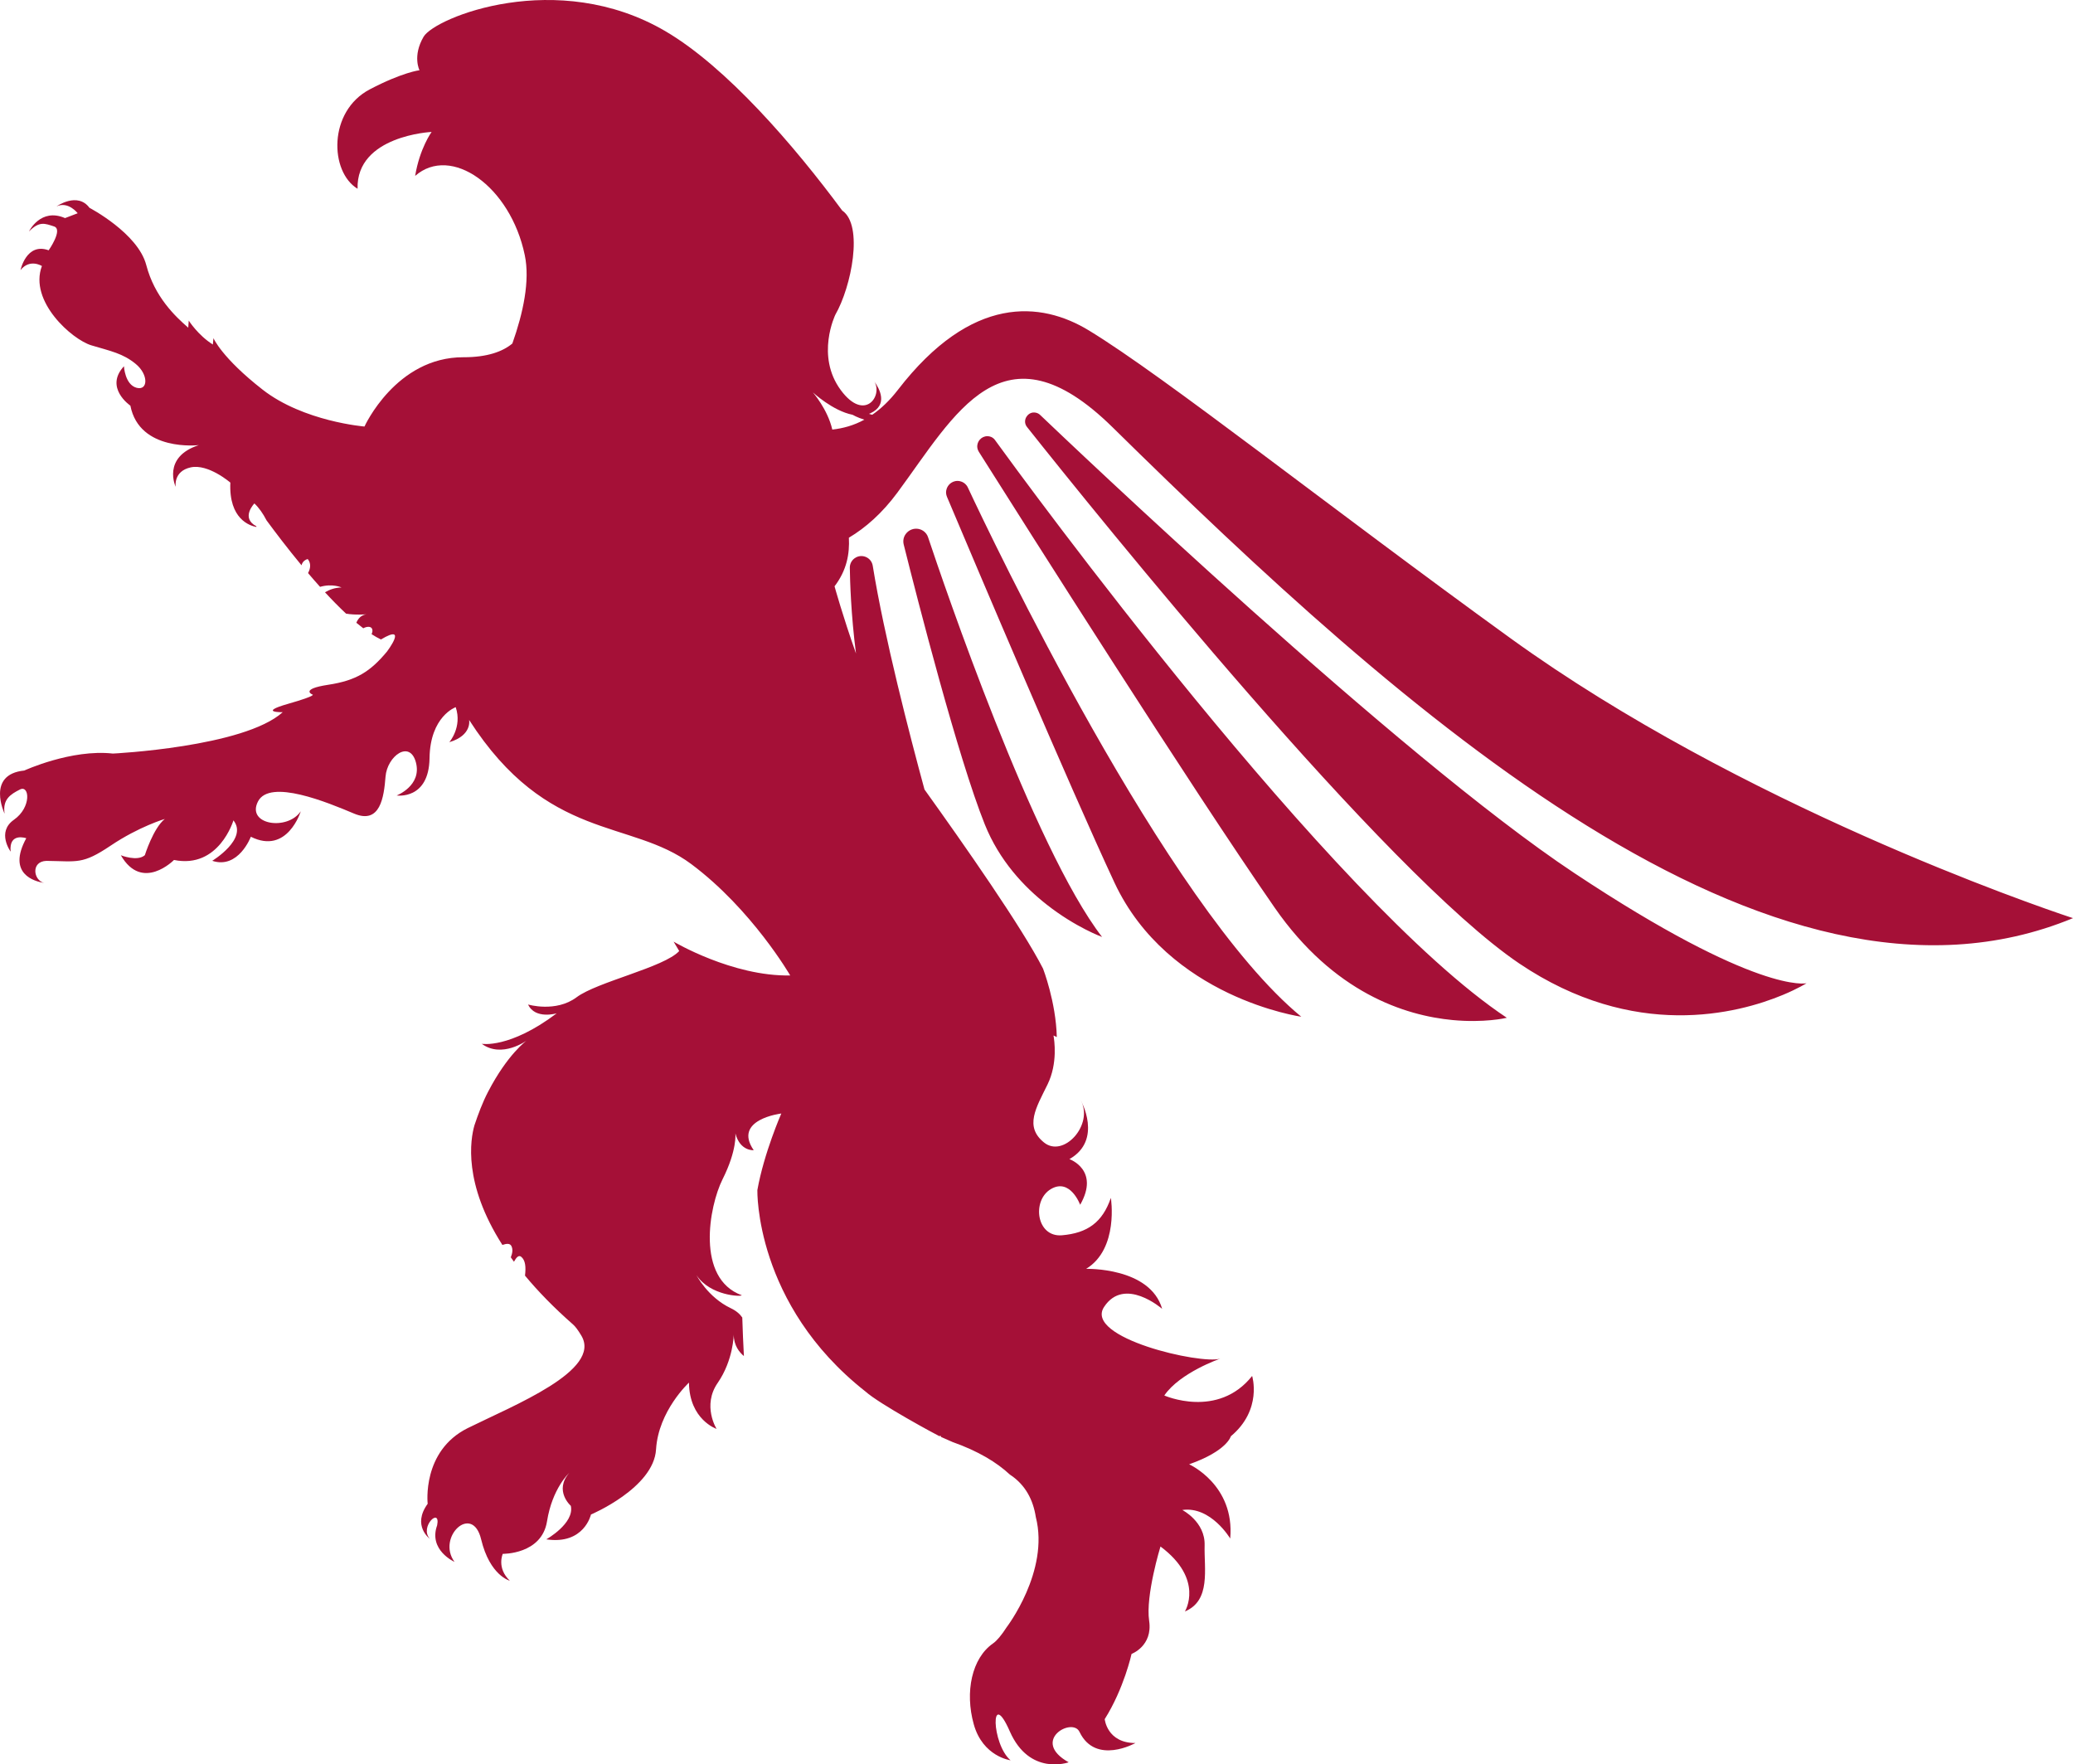 <svg version="1.1" id="图层_1" x="0px" y="0px" width="201.342px" height="171.342px" viewBox="0 0 201.342 171.342" enable-background="new 0 0 201.342 171.342" xml:space="preserve" xmlns="http://www.w3.org/2000/svg" xmlns:xlink="http://www.w3.org/1999/xlink" xmlns:xml="http://www.w3.org/XML/1998/namespace">
  <path fill="#A51037" d="M201.049,89.063c0,0-0.006,0.002-0.008-0.002c-3.258-1.084-31.942-10.902-54.332-27.08
	c-17.405-12.586-33.638-25.453-40.957-29.896c-4.631-2.815-11.381-3.505-18.537,5.767c-0.813,1.054-1.649,1.84-2.498,2.425
	c-0.112-0.024-0.22-0.052-0.316-0.089c0.039-0.016,0.086-0.031,0.127-0.051c1.779-0.813,0.879-2.415,0.402-3.073
	c0.822,1.387-0.957,3.934-3.26,0.83c-2.48-3.339-0.535-7.336-0.535-7.336c1.551-2.695,2.762-8.684,0.666-10.112
	C77.165,14.175,70.579,6.512,64.612,3.02C54.124-3.117,42.247,1.692,41.141,3.57c-1.1,1.882-0.398,3.251-0.398,3.251
	s-1.648,0.19-4.83,1.858c-4.061,2.134-3.9,8.012-1.184,9.652c-0.139-5.172,7.191-5.519,7.191-5.519s-1.156,1.584-1.598,4.269
	c3.482-3.051,9.258,1,10.648,7.699c0.52,2.48-0.156,5.616-1.207,8.579c-0.934,0.781-2.439,1.338-4.754,1.332
	C38.454,34.675,35.4,41.42,35.4,41.42s-5.92-0.48-9.895-3.584c-3.975-3.102-4.773-4.998-4.773-4.998l-0.059,0.617
	c-1.443-0.902-2.34-2.323-2.34-2.323l-0.049,0.69c-1.266-1.099-3.266-2.984-4.078-6.086C13.395,22.639,8.69,20.18,8.69,20.18
	c-1.168-1.576-3.197-0.14-3.197-0.14c1.139-0.524,2.053,0.667,2.053,0.667l-1.229,0.472c-2.379-1.034-3.502,1.296-3.502,1.296
	c1.014-1.021,1.529-0.779,2.432-0.487c0.904,0.29-0.521,2.318-0.521,2.318c-2.166-0.789-2.734,1.922-2.734,1.922
	c0.906-1.141,2.078-0.395,2.078-0.395c-1.285,3.423,2.926,7.14,4.801,7.702c1.881,0.563,3.064,0.779,4.314,1.809
	c1.25,1.027,1.209,2.619,0.078,2.313c-1.133-0.306-1.225-2.09-1.225-2.09c-1.936,2.088,0.625,3.826,0.625,3.826
	c0.879,4.514,6.648,3.831,6.648,3.831c-3.607,1.171-2.25,4.053-2.25,4.053s-0.248-1.517,1.461-1.89
	c1.711-0.37,3.85,1.479,3.85,1.479c-0.156,3.553,1.902,4.195,2.531,4.309l-0.006-0.07c-1.555-0.813-0.189-2.216-0.189-2.216
	c0.447,0.423,0.838,0.983,1.18,1.644c0.83,1.127,2.029,2.712,3.396,4.362c0.127-0.514,0.605-0.604,0.605-0.604
	c0.328,0.396,0.283,0.9,0.029,1.361c0.381,0.448,0.77,0.897,1.168,1.338c1.213-0.35,2.084,0.06,2.084,0.06
	c-0.648,0.013-1.178,0.213-1.604,0.469c0.678,0.733,1.367,1.439,2.047,2.073c0.914,0.157,1.973,0.063,1.973,0.063
	c-0.52,0.075-0.813,0.427-0.977,0.822c0.227,0.19,0.451,0.365,0.674,0.535c0.174-0.093,0.359-0.151,0.543-0.14
	c0.334,0.021,0.441,0.329,0.264,0.713c0.311,0.201,0.617,0.374,0.91,0.515c2.688-1.61,0.586,1.174,0.586,1.174
	c-1.607,1.927-2.955,2.807-5.707,3.225c-2.75,0.419-1.563,0.935-1.563,0.935s0.688,0.049-2.324,0.912
	c-3.012,0.862-0.535,0.817-0.535,0.817c-3.779,3.399-16.492,4.016-16.492,4.016C6.93,72.726,2.36,74.826,2.36,74.826
	c-3.74,0.375-1.914,4.19-1.914,4.19c-0.209-1.387,0.563-1.879,1.494-2.349c0.931-0.47,1.133,1.734-0.586,2.939
	c-1.717,1.201-0.32,3.095-0.32,3.095C0.841,80.797,2.552,81.4,2.552,81.4c-1.902,3.483,0.826,4.201,1.729,4.338
	c-1.049-0.251-1.293-2.091,0.227-2.139c3.023,0.037,3.486,0.37,6.24-1.48c2.752-1.852,5.258-2.591,5.258-2.591
	c-1.119,0.896-1.939,3.519-1.939,3.519c-0.732,0.644-2.33,0.007-2.33,0.007c2.072,3.599,5.162,0.457,5.162,0.457
	c4.377,0.886,5.773-3.845,5.773-3.845c1.445,1.803-2.059,3.927-2.059,3.927c2.551,0.84,3.75-2.337,3.75-2.337
	c3.553,1.779,4.85-2.474,4.85-2.474c-1.305,1.923-5.305,1.312-4.16-0.944c1.141-2.255,6.805,0.104,9.34,1.171
	c2.537,1.066,2.896-1.587,3.051-3.585c0.156-1.995,2.361-3.629,2.955-1.375c0.586,2.254-1.873,3.2-1.873,3.2
	s3.131,0.461,3.193-3.618c0.057-4.084,2.543-4.958,2.543-4.958c0.652,1.937-0.621,3.399-0.621,3.399
	c2.238-0.66,1.922-2.16,1.922-2.16c7.621,11.858,15.686,9.598,21.582,14.002c5.896,4.405,9.605,10.812,9.605,10.812
	c-5.611,0.111-11.324-3.283-11.324-3.283l0.543,0.912c-1.467,1.59-7.953,2.984-9.967,4.489c-2.018,1.507-4.711,0.704-4.711,0.704
	c0.689,1.479,2.783,0.854,2.783,0.854c-4.588,3.461-7.283,2.961-7.283,2.961c1.961,1.443,4.359-0.314,4.359-0.314
	s-1.842,1.311-3.744,4.973c-0.551,1.058-0.965,2.186-1.324,3.252c-0.4,1.386-1.109,5.649,2.713,11.621
	c0.436-0.15,0.746-0.16,0.881,0.117c0.154,0.316,0.096,0.693-0.063,1.086c0.102,0.144,0.199,0.282,0.307,0.428
	c0.23-0.424,0.461-0.676,0.703-0.479c0.41,0.337,0.469,0.982,0.369,1.829c1.252,1.508,2.785,3.094,4.674,4.751
	c0.213,0.189,0.475,0.532,0.799,1.077c2.014,3.385-6.584,6.771-11.047,8.985c-4.467,2.226-3.879,7.343-3.879,7.343
	c-1.549,2.135,0.213,3.403,0.213,3.403c-1.055-1.16,1.063-3.138,0.707-1.313c-0.869,2.414,1.684,3.549,1.684,3.549
	c-1.758-2.4,1.74-5.727,2.588-2.186c0.854,3.543,2.787,4.019,2.787,4.019c-1.305-1.241-0.686-2.61-0.686-2.61
	s3.781,0.067,4.297-3.152c0.51-3.219,2.156-4.707,2.156-4.707c-1.5,1.746,0.158,3.197,0.158,3.197
	c0.371,1.707-2.385,3.254-2.385,3.254c3.684,0.548,4.34-2.41,4.34-2.41s6.104-2.575,6.322-6.327
	c0.227-3.744,3.197-6.483,3.197-6.483c0.039,3.607,2.682,4.495,2.682,4.495s-1.42-2.263,0.109-4.468
	c1.531-2.213,1.557-4.7,1.557-4.7c0,1.077,0.561,1.742,0.988,2.093c-0.064-1.209-0.119-2.476-0.158-3.742
	c-0.236-0.344-0.588-0.652-1.123-0.907c-2.238-1.07-3.32-3.196-3.32-3.196c1.34,2.01,4.393,2.098,4.391,1.94
	c-4.467-1.626-3.176-8.644-1.863-11.261c1.438-2.86,1.244-4.463,1.244-4.463c0.457,1.76,1.781,1.639,1.781,1.639
	c-2.066-3,2.682-3.563,2.682-3.563s-1.682,3.822-2.326,7.439c0,0-0.281,11.08,10.494,19.553c1.367,1.229,6.918,4.223,7.238,4.369
	c-0.004-0.032-0.006-0.059-0.01-0.094c0.025,0.011,0.051,0.026,0.076,0.039c0.018,0.037,0.035,0.072,0.051,0.107
	c0.359,0.165,0.725,0.327,1.1,0.485c2.494,0.884,4.301,1.973,5.584,3.174c0.023,0.015,0.045,0.028,0.068,0.043
	c1.455,0.978,2.189,2.429,2.443,4.071c1.346,5.255-2.84,10.712-2.84,10.712c-0.484,0.753-0.947,1.307-1.309,1.557
	c-2.066,1.431-2.758,4.712-1.877,7.859c0.879,3.149,3.572,3.495,3.572,3.495c-1.85-1.566-1.988-7.182-0.07-2.805
	c1.922,4.37,5.715,3,5.715,3c-3.762-2.105,0.389-4.437,1.059-2.941c1.568,3.24,5.427,1.07,5.427,1.07
	c-2.769,0-2.984-2.322-2.984-2.322c1.877-2.982,2.606-6.332,2.606-6.332s2.074-0.764,1.709-3.215
	c-0.366-2.451,1.101-7.217,1.101-7.217c4.295,3.207,2.371,6.307,2.371,6.307c2.547-1.057,1.853-4.141,1.916-6.43
	s-2.168-3.422-2.168-3.422c2.774-0.395,4.653,2.771,4.653,2.771c0.466-5.218-3.989-7.208-3.989-7.208
	c3.701-1.303,4.051-2.723,4.051-2.723c3.091-2.58,2.068-5.856,2.068-5.856c-3.337,4.196-8.531,1.897-8.531,1.897
	c1.521-2.229,5.433-3.578,5.433-3.578c-1.84,0.588-13.265-2.015-11.283-5.023c1.98-3.009,5.641,0.186,5.641,0.186
	c-1.178-4.064-7.385-3.883-7.385-3.883c3.201-1.943,2.404-6.892,2.404-6.892c-0.818,2.372-2.263,3.42-4.756,3.632
	c-2.495,0.202-2.937-3.393-1.063-4.492c1.873-1.097,2.836,1.529,2.836,1.529c1.938-3.387-1.045-4.434-1.045-4.434
	c3.278-1.852,1.104-5.715,1.104-5.715c1.285,2.381-1.682,5.646-3.58,4.092c-1.902-1.551-0.766-3.344,0.354-5.629
	c1.01-2.063,0.655-4.324,0.578-4.752c0.104,0.053,0.213,0.102,0.321,0.151c-0.082-3.416-1.336-6.642-1.336-6.646
	c-2.035-3.982-7.658-12.02-11.515-17.395c-1.425-5.239-3.908-14.803-5.026-21.729c-0.125-0.769-0.963-1.158-1.619-0.813
	c-0.055,0.027-0.111,0.063-0.166,0.104c-0.281,0.215-0.445,0.548-0.441,0.898c0.017,1.268,0.109,4.531,0.6,8.333
	c-1.285-3.626-2.084-6.524-2.084-6.524c1.201-1.575,1.474-3.18,1.392-4.719c1.619-0.963,3.236-2.382,4.714-4.383
	c5.621-7.601,10.229-16.827,20.895-6.343c27.902,27.445,63.849,59.835,93.287,47.667C201.342,89.163,201.241,89.132,201.049,89.063z
	 M82.805,40.279c0.002,0.001,0.482,0.28,1.149,0.474c-1.033,0.565-2.079,0.848-3.116,0.963c-0.454-1.978-1.886-3.611-1.886-3.611
	S80.879,39.898,82.805,40.279z M152.903,84.78c-17.123-11.361-49.25-41.983-51.875-44.482c-0.111-0.108-0.248-0.183-0.402-0.218
	c-0.377-0.091-0.707,0.076-0.893,0.342c-0.213,0.283-0.254,0.709,0.021,1.048c6.83,8.6,34.767,43.288,47.81,52.096
	c11.162,7.527,21.227,4.867,25.598,3.051c1.477-0.616,2.301-1.135,2.301-1.135S170.749,96.63,152.903,84.78z M96.631,42.721
	l-0.014-0.02c-0.123-0.161-0.295-0.268-0.494-0.316c-0.617-0.14-1.135,0.307-1.201,0.846c-0.027,0.205,0.016,0.426,0.145,0.637
	c4.598,7.286,20.557,32.487,28.734,44.273c5.732,8.264,12.646,10.481,17.302,10.918c3.026,0.284,5.102-0.184,5.248-0.222
	C129.299,87.517,99.292,46.39,96.631,42.721z M119.28,96.424c3.879,1.853,7.107,2.31,7.107,2.31
	c-13.132-10.791-30.229-46.784-32.384-51.393c-0.035-0.075-0.078-0.144-0.125-0.206c-0.158-0.205-0.377-0.348-0.633-0.405
	c-0.646-0.147-1.225,0.291-1.336,0.87c-0.045,0.204-0.025,0.422,0.066,0.645c2.799,6.632,11.88,28.062,16.266,37.461
	C110.858,91.306,115.399,94.563,119.28,96.424z M89.959,51.825c-0.174-0.229-0.42-0.389-0.709-0.455
	c-0.51-0.111-0.996,0.104-1.268,0.473c-0.213,0.279-0.303,0.647-0.207,1.038c1.354,5.42,5.273,20.689,7.873,27.173
	c1.41,3.511,3.799,6.058,6.027,7.8c2.807,2.205,5.365,3.134,5.365,3.134c-6.656-8.616-15.414-34.368-16.896-38.804
	C90.104,52.056,90.042,51.934,89.959,51.825z" class="color c1"/>
</svg>
